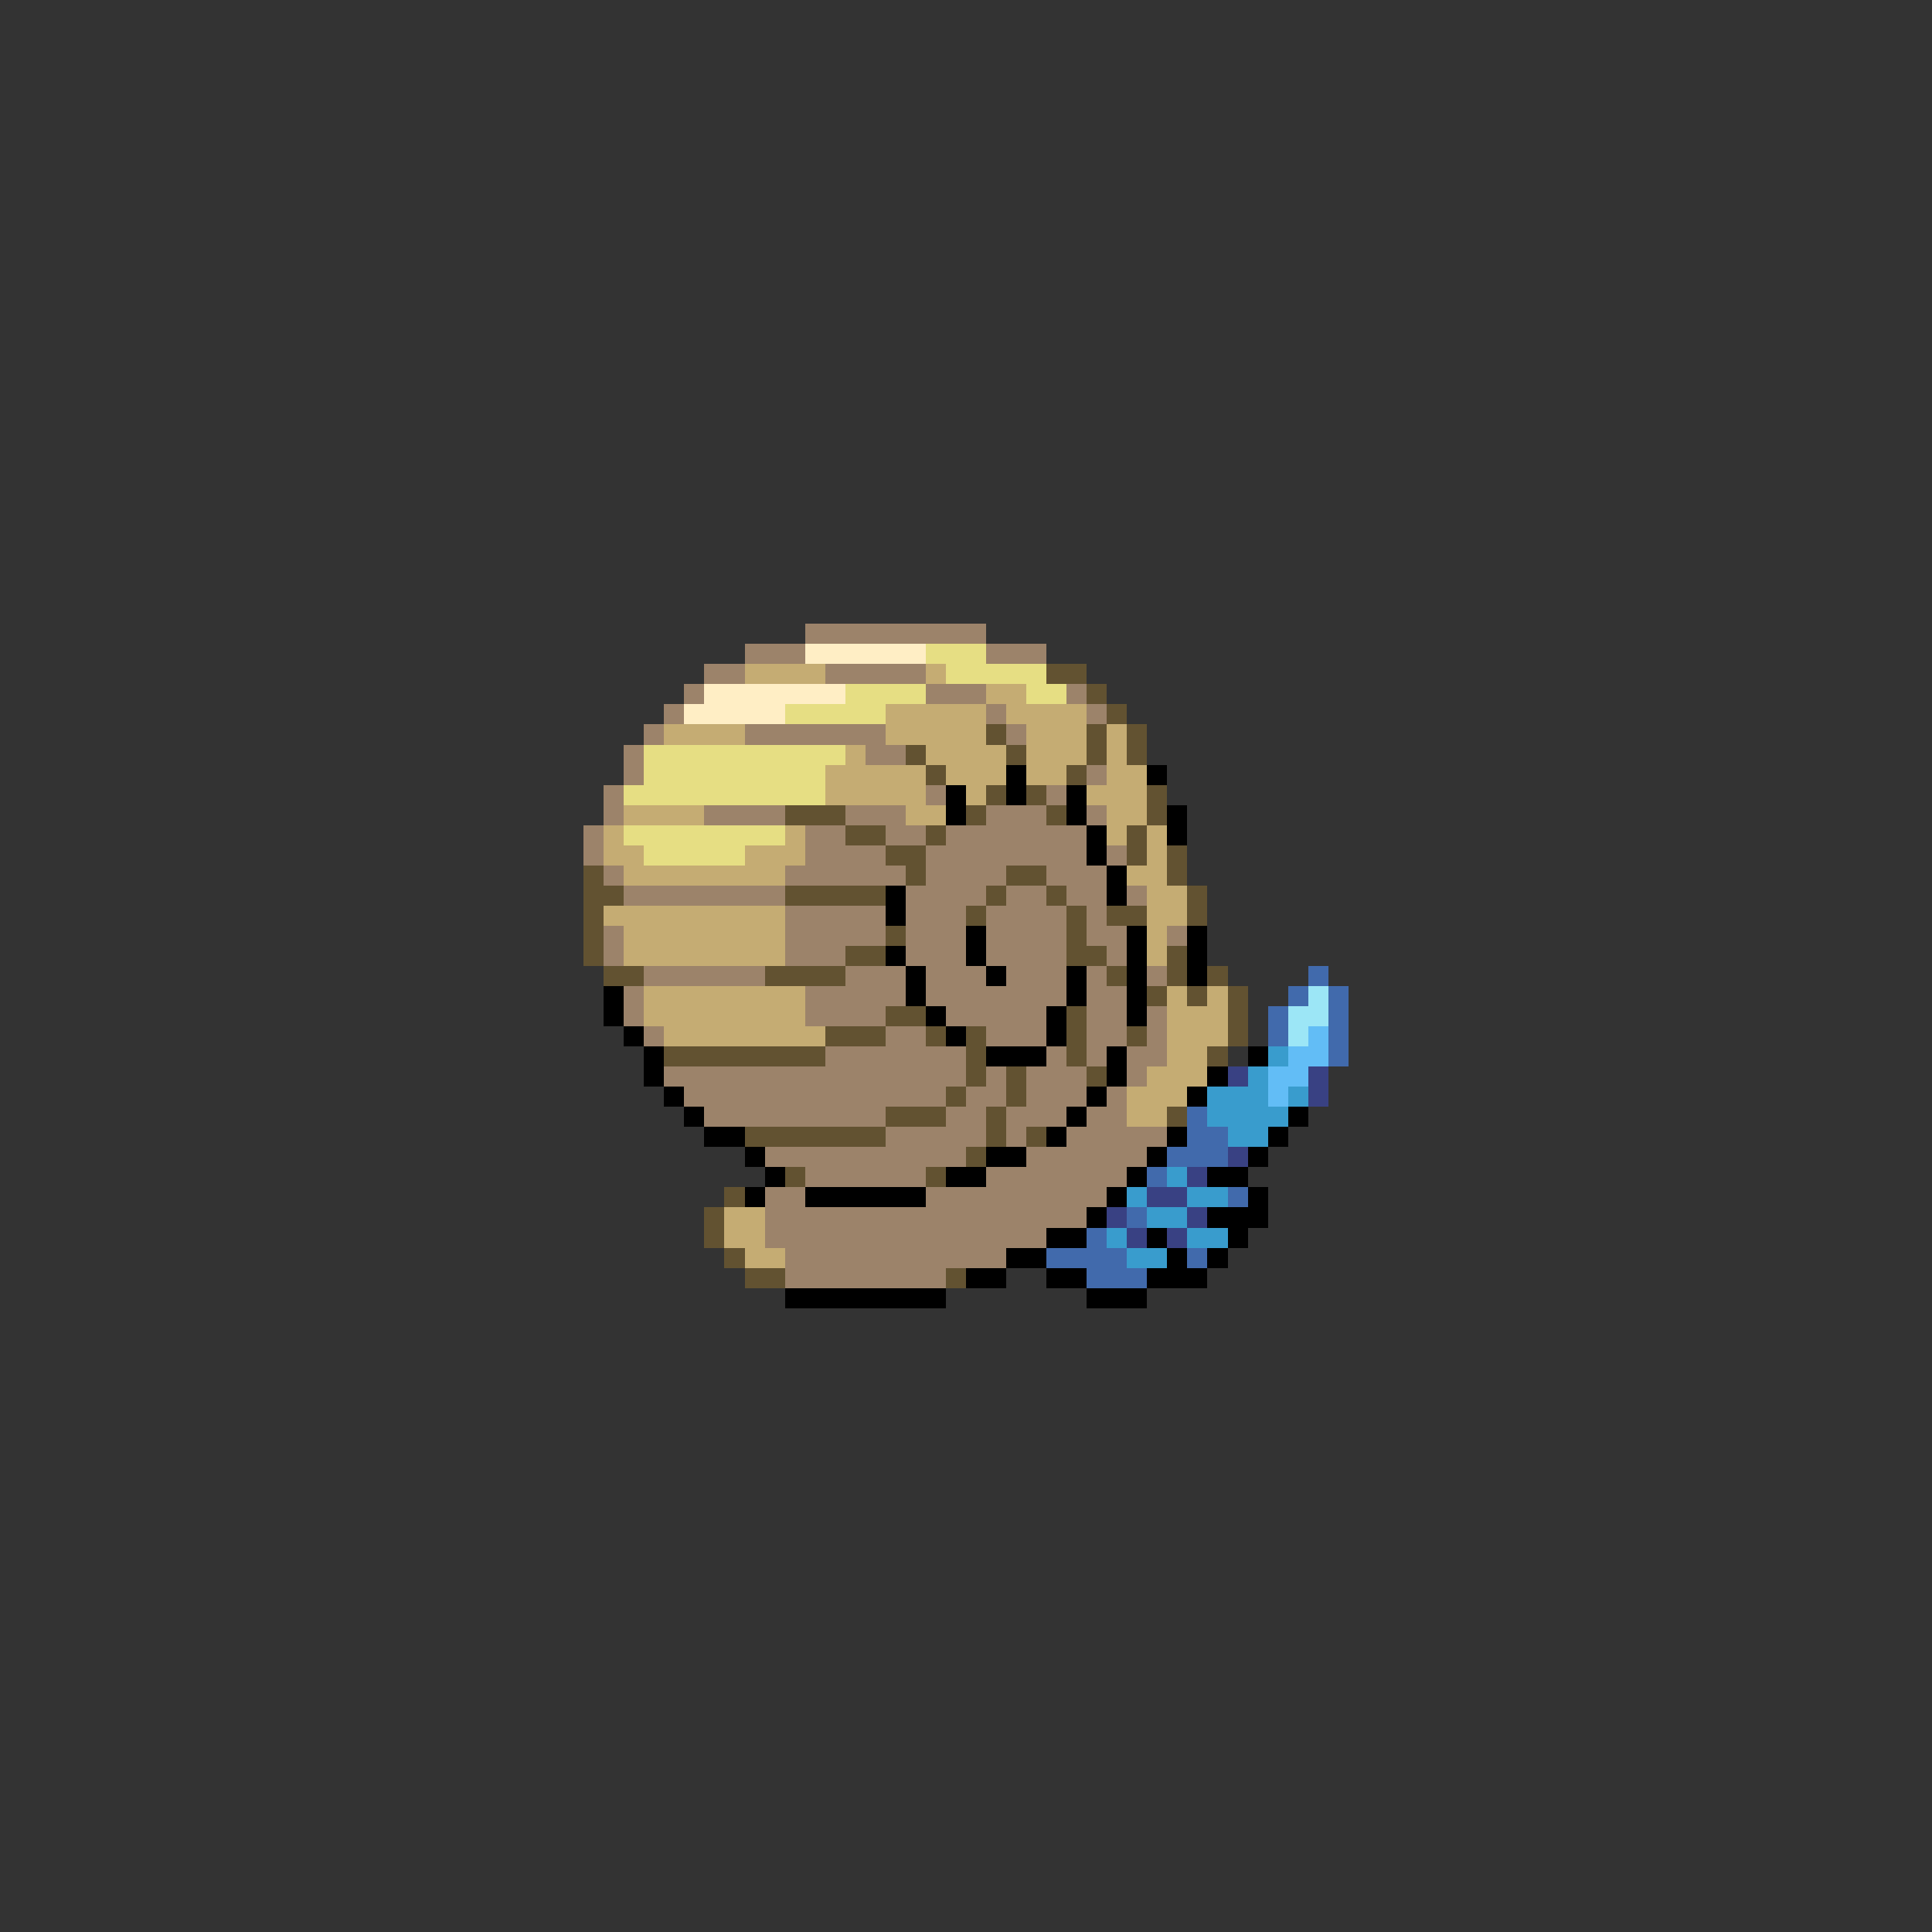 <svg xmlns="http://www.w3.org/2000/svg" viewBox="0 -0.5 96 96" shape-rendering="crispEdges">
<rect x="0" y="-0.5" width="96" height="96" fill="#333333" stroke="none"/>
<path stroke="#9c836a" d="M40 31h9M37 32h3M49 32h3M35 33h2M41 33h5M34 34h1M46 34h3M53 34h1M33 35h1M49 35h1M54 35h1M32 36h1M37 36h7M50 36h1M31 37h1M43 37h2M31 38h1M54 38h1M30 39h1M46 39h1M52 39h1M30 40h1M35 40h4M42 40h3M49 40h3M54 40h1M29 41h1M40 41h2M44 41h2M47 41h7M29 42h1M40 42h4M46 42h8M55 42h1M30 43h1M39 43h6M46 43h4M52 43h3M31 44h8M45 44h4M50 44h2M53 44h2M56 44h1M39 45h5M45 45h3M49 45h4M54 45h1M30 46h1M39 46h5M45 46h3M49 46h4M54 46h2M58 46h1M30 47h1M39 47h3M45 47h3M49 47h4M55 47h1M32 48h6M42 48h3M46 48h3M50 48h3M54 48h1M57 48h1M31 49h1M40 49h5M46 49h7M54 49h2M31 50h1M40 50h4M47 50h5M54 50h2M57 50h1M32 51h1M44 51h2M49 51h3M54 51h2M57 51h1M41 52h7M52 52h1M54 52h1M56 52h2M33 53h15M49 53h1M51 53h3M56 53h1M34 54h13M48 54h2M51 54h3M55 54h1M35 55h9M47 55h2M50 55h3M54 55h2M44 56h5M50 56h1M53 56h5M38 57h10M51 57h6M40 58h6M49 58h7M38 59h2M46 59h9M38 60h16M38 61h14M39 62h11M39 63h8" />
<path stroke="#ffeec5" d="M40 32h6M35 34h7M34 35h5" />
<path stroke="#e6de83" d="M46 32h3M47 33h5M42 34h4M51 34h2M39 35h5M32 37h10M32 38h9M31 39h10M31 41h8M32 42h5" />
<path stroke="#c5ac73" d="M37 33h4M46 33h1M49 34h2M44 35h5M50 35h4M33 36h4M44 36h5M51 36h3M55 36h1M42 37h1M46 37h4M51 37h3M55 37h1M41 38h5M47 38h3M51 38h2M55 38h2M41 39h5M48 39h1M54 39h3M31 40h4M45 40h2M55 40h2M30 41h1M39 41h1M55 41h1M57 41h1M30 42h2M37 42h3M57 42h1M31 43h8M56 43h2M57 44h2M30 45h9M57 45h2M31 46h8M57 46h1M31 47h8M57 47h1M32 49h8M58 49h1M60 49h1M32 50h8M58 50h3M33 51h8M58 51h3M58 52h2M57 53h3M56 54h3M56 55h2M36 60h2M36 61h2M37 62h2" />
<path stroke="#625231" d="M52 33h2M54 34h1M55 35h1M49 36h1M54 36h1M56 36h1M45 37h1M50 37h1M54 37h1M56 37h1M46 38h1M53 38h1M49 39h1M51 39h1M57 39h1M39 40h3M48 40h1M52 40h1M57 40h1M42 41h2M46 41h1M56 41h1M44 42h2M56 42h1M58 42h1M29 43h1M45 43h1M50 43h2M58 43h1M29 44h2M39 44h5M49 44h1M52 44h1M59 44h1M29 45h1M48 45h1M53 45h1M55 45h2M59 45h1M29 46h1M44 46h1M53 46h1M29 47h1M42 47h2M53 47h2M58 47h1M30 48h2M38 48h4M55 48h1M58 48h1M60 48h1M57 49h1M59 49h1M61 49h1M44 50h2M53 50h1M61 50h1M41 51h3M46 51h1M48 51h1M53 51h1M56 51h1M61 51h1M33 52h8M48 52h1M53 52h1M60 52h1M48 53h1M50 53h1M54 53h1M47 54h1M50 54h1M44 55h3M49 55h1M58 55h1M37 56h7M49 56h1M51 56h1M48 57h1M39 58h1M46 58h1M36 59h1M35 60h1M35 61h1M36 62h1M37 63h2M47 63h1" />
<path stroke="#000000" d="M50 38h1M57 38h1M47 39h1M50 39h1M53 39h1M47 40h1M53 40h1M58 40h1M54 41h1M58 41h1M54 42h1M55 43h1M44 44h1M55 44h1M44 45h1M48 46h1M56 46h1M59 46h1M44 47h1M48 47h1M56 47h1M59 47h1M45 48h1M49 48h1M53 48h1M56 48h1M59 48h1M30 49h1M45 49h1M53 49h1M56 49h1M30 50h1M46 50h1M52 50h1M56 50h1M31 51h1M47 51h1M52 51h1M32 52h1M49 52h3M55 52h1M62 52h1M32 53h1M55 53h1M60 53h1M33 54h1M54 54h1M59 54h1M34 55h1M53 55h1M64 55h1M35 56h2M52 56h1M58 56h1M63 56h1M37 57h1M49 57h2M57 57h1M62 57h1M38 58h1M47 58h2M56 58h1M60 58h2M37 59h1M40 59h6M55 59h1M62 59h1M54 60h1M60 60h3M52 61h2M57 61h1M61 61h1M50 62h2M58 62h1M60 62h1M48 63h2M52 63h2M57 63h3M39 64h8M54 64h3" />
<path stroke="#416aac" d="M65 48h1M64 49h1M66 49h1M63 50h1M66 50h1M63 51h1M66 51h1M66 52h1M59 55h1M59 56h2M58 57h3M57 58h1M61 59h1M56 60h1M54 61h1M52 62h4M59 62h1M54 63h3" />
<path stroke="#9ce6f6" d="M65 49h1M64 50h2M64 51h1" />
<path stroke="#62bdf6" d="M65 51h1M64 52h2M63 53h2M63 54h1" />
<path stroke="#399ccd" d="M63 52h1M62 53h1M60 54h3M64 54h1M60 55h4M61 56h2M58 58h1M56 59h1M59 59h2M57 60h2M55 61h1M59 61h2M56 62h2" />
<path stroke="#394183" d="M61 53h1M65 53h1M65 54h1M61 57h1M59 58h1M57 59h2M55 60h1M59 60h1M56 61h1M58 61h1" />
</svg>